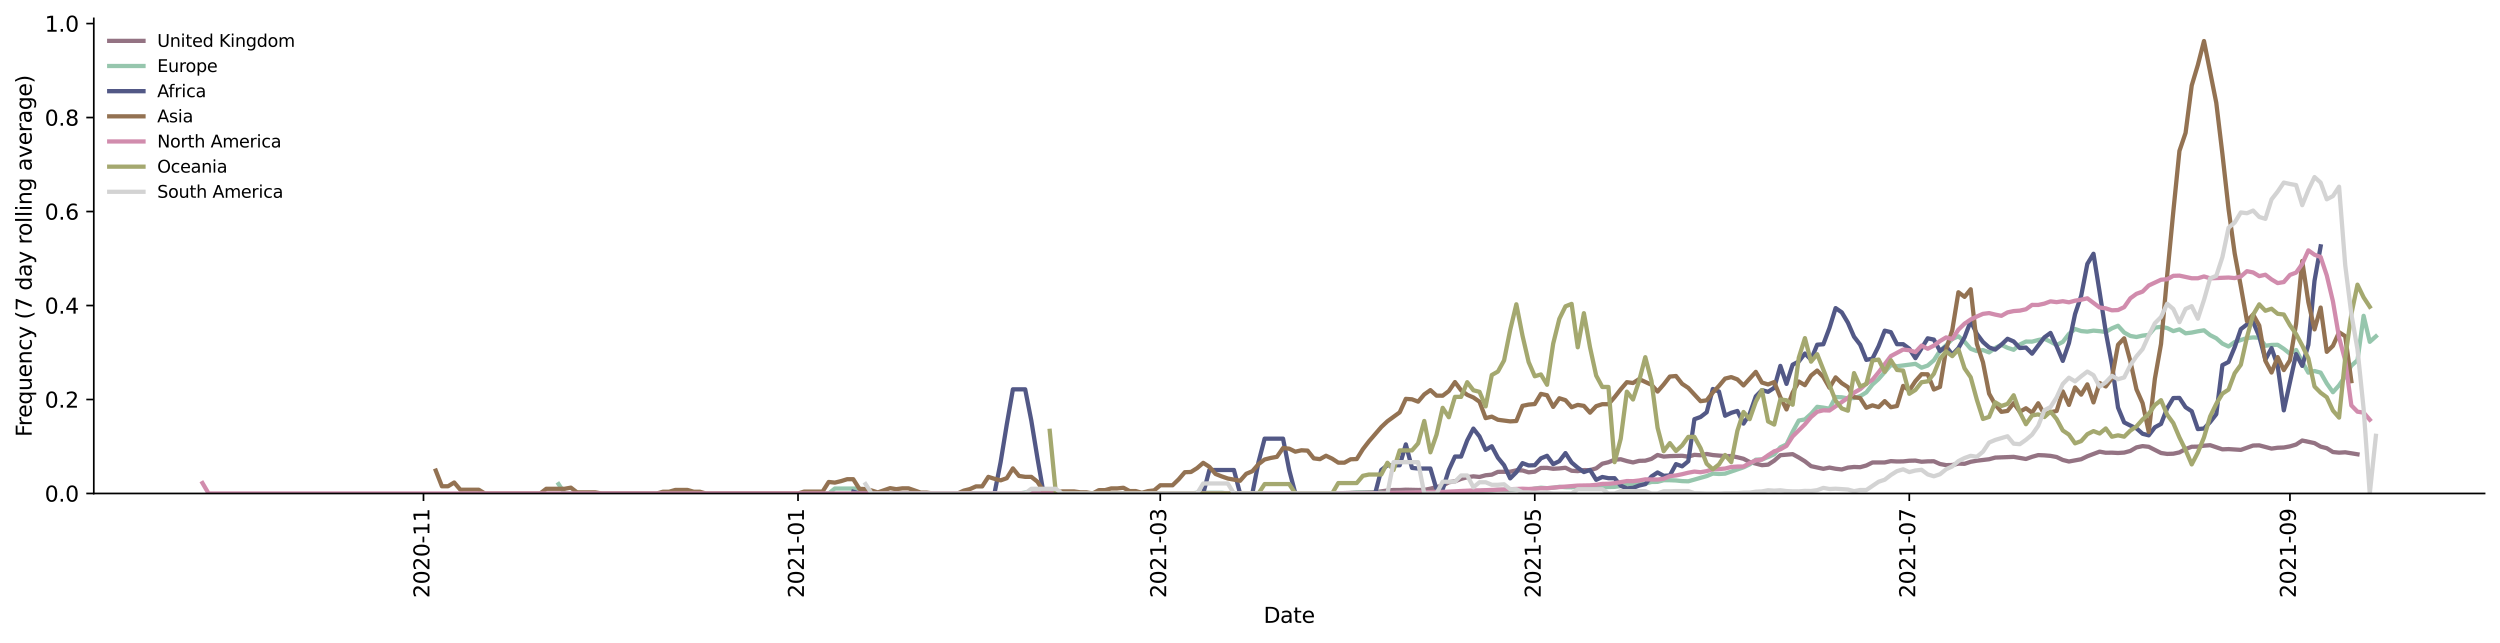 <?xml version="1.0" encoding="utf-8" standalone="no"?>
<!DOCTYPE svg PUBLIC "-//W3C//DTD SVG 1.1//EN"
  "http://www.w3.org/Graphics/SVG/1.1/DTD/svg11.dtd">
<svg height="300.016pt" version="1.1" viewBox="0 0 1166.981 300.016" width="1166.981pt" xmlns="http://www.w3.org/2000/svg" xmlns:xlink="http://www.w3.org/1999/xlink">
 <defs>
  <style type="text/css">*{stroke-linecap:butt;stroke-linejoin:round;}</style>
 </defs>
 <g id="figure_1">
  <g id="patch_1">
   <path d="M 0 300.016 
L 1166.981 300.016 
L 1166.981 0 
L 0 0 
z
" style="fill:#ffffff;"/>
  </g>
  <g id="axes_1">
   <g id="patch_2">
    <path d="M 43.781 230.355 
L 1159.781 230.355 
L 1159.781 8.595 
L 43.781 8.595 
z
" style="fill:#ffffff;"/>
   </g>
   <g id="matplotlib.axis_1">
    <g id="xtick_1">
     <g id="line2d_1">
      <defs>
       <path d="M 0 0 
L 0 3.5 
" id="m21f57f9fcc" style="stroke:#000000;stroke-width:0.8;"/>
      </defs>
      <g>
       <use style="stroke:#000000;stroke-width:0.8;" x="197.683" xlink:href="#m21f57f9fcc" y="230.355"/>
      </g>
     </g>
     <g id="text_1">
      <!-- 2020-11 -->
      <g transform="translate(200.442 279.138)rotate(-90)scale(0.1 -0.1)">
       <defs>
        <path d="M 1228 531 
L 3431 531 
L 3431 0 
L 469 0 
L 469 531 
Q 828 903 1448 1529 
Q 2069 2156 2228 2338 
Q 2531 2678 2651 2914 
Q 2772 3150 2772 3378 
Q 2772 3750 2511 3984 
Q 2250 4219 1831 4219 
Q 1534 4219 1204 4116 
Q 875 4013 500 3803 
L 500 4441 
Q 881 4594 1212 4672 
Q 1544 4750 1819 4750 
Q 2544 4750 2975 4387 
Q 3406 4025 3406 3419 
Q 3406 3131 3298 2873 
Q 3191 2616 2906 2266 
Q 2828 2175 2409 1742 
Q 1991 1309 1228 531 
z
" id="DejaVuSans-32" transform="scale(0.016)"/>
        <path d="M 2034 4250 
Q 1547 4250 1301 3770 
Q 1056 3291 1056 2328 
Q 1056 1369 1301 889 
Q 1547 409 2034 409 
Q 2525 409 2770 889 
Q 3016 1369 3016 2328 
Q 3016 3291 2770 3770 
Q 2525 4250 2034 4250 
z
M 2034 4750 
Q 2819 4750 3233 4129 
Q 3647 3509 3647 2328 
Q 3647 1150 3233 529 
Q 2819 -91 2034 -91 
Q 1250 -91 836 529 
Q 422 1150 422 2328 
Q 422 3509 836 4129 
Q 1250 4750 2034 4750 
z
" id="DejaVuSans-30" transform="scale(0.016)"/>
        <path d="M 313 2009 
L 1997 2009 
L 1997 1497 
L 313 1497 
L 313 2009 
z
" id="DejaVuSans-2d" transform="scale(0.016)"/>
        <path d="M 794 531 
L 1825 531 
L 1825 4091 
L 703 3866 
L 703 4441 
L 1819 4666 
L 2450 4666 
L 2450 531 
L 3481 531 
L 3481 0 
L 794 0 
L 794 531 
z
" id="DejaVuSans-31" transform="scale(0.016)"/>
       </defs>
       <use xlink:href="#DejaVuSans-32"/>
       <use x="63.623" xlink:href="#DejaVuSans-30"/>
       <use x="127.246" xlink:href="#DejaVuSans-32"/>
       <use x="190.869" xlink:href="#DejaVuSans-30"/>
       <use x="254.492" xlink:href="#DejaVuSans-2d"/>
       <use x="290.576" xlink:href="#DejaVuSans-31"/>
       <use x="354.199" xlink:href="#DejaVuSans-31"/>
      </g>
     </g>
    </g>
    <g id="xtick_2">
     <g id="line2d_2">
      <g>
       <use style="stroke:#000000;stroke-width:0.8;" x="372.505" xlink:href="#m21f57f9fcc" y="230.355"/>
      </g>
     </g>
     <g id="text_2">
      <!-- 2021-01 -->
      <g transform="translate(375.265 279.138)rotate(-90)scale(0.1 -0.1)">
       <use xlink:href="#DejaVuSans-32"/>
       <use x="63.623" xlink:href="#DejaVuSans-30"/>
       <use x="127.246" xlink:href="#DejaVuSans-32"/>
       <use x="190.869" xlink:href="#DejaVuSans-31"/>
       <use x="254.492" xlink:href="#DejaVuSans-2d"/>
       <use x="290.576" xlink:href="#DejaVuSans-30"/>
       <use x="354.199" xlink:href="#DejaVuSans-31"/>
      </g>
     </g>
    </g>
    <g id="xtick_3">
     <g id="line2d_3">
      <g>
       <use style="stroke:#000000;stroke-width:0.8;" x="541.596" xlink:href="#m21f57f9fcc" y="230.355"/>
      </g>
     </g>
     <g id="text_3">
      <!-- 2021-03 -->
      <g transform="translate(544.356 279.138)rotate(-90)scale(0.1 -0.1)">
       <defs>
        <path d="M 2597 2516 
Q 3050 2419 3304 2112 
Q 3559 1806 3559 1356 
Q 3559 666 3084 287 
Q 2609 -91 1734 -91 
Q 1441 -91 1130 -33 
Q 819 25 488 141 
L 488 750 
Q 750 597 1062 519 
Q 1375 441 1716 441 
Q 2309 441 2620 675 
Q 2931 909 2931 1356 
Q 2931 1769 2642 2001 
Q 2353 2234 1838 2234 
L 1294 2234 
L 1294 2753 
L 1863 2753 
Q 2328 2753 2575 2939 
Q 2822 3125 2822 3475 
Q 2822 3834 2567 4026 
Q 2313 4219 1838 4219 
Q 1578 4219 1281 4162 
Q 984 4106 628 3988 
L 628 4550 
Q 988 4650 1302 4700 
Q 1616 4750 1894 4750 
Q 2613 4750 3031 4423 
Q 3450 4097 3450 3541 
Q 3450 3153 3228 2886 
Q 3006 2619 2597 2516 
z
" id="DejaVuSans-33" transform="scale(0.016)"/>
       </defs>
       <use xlink:href="#DejaVuSans-32"/>
       <use x="63.623" xlink:href="#DejaVuSans-30"/>
       <use x="127.246" xlink:href="#DejaVuSans-32"/>
       <use x="190.869" xlink:href="#DejaVuSans-31"/>
       <use x="254.492" xlink:href="#DejaVuSans-2d"/>
       <use x="290.576" xlink:href="#DejaVuSans-30"/>
       <use x="354.199" xlink:href="#DejaVuSans-33"/>
      </g>
     </g>
    </g>
    <g id="xtick_4">
     <g id="line2d_4">
      <g>
       <use style="stroke:#000000;stroke-width:0.8;" x="716.419" xlink:href="#m21f57f9fcc" y="230.355"/>
      </g>
     </g>
     <g id="text_4">
      <!-- 2021-05 -->
      <g transform="translate(719.179 279.138)rotate(-90)scale(0.1 -0.1)">
       <defs>
        <path d="M 691 4666 
L 3169 4666 
L 3169 4134 
L 1269 4134 
L 1269 2991 
Q 1406 3038 1543 3061 
Q 1681 3084 1819 3084 
Q 2600 3084 3056 2656 
Q 3513 2228 3513 1497 
Q 3513 744 3044 326 
Q 2575 -91 1722 -91 
Q 1428 -91 1123 -41 
Q 819 9 494 109 
L 494 744 
Q 775 591 1075 516 
Q 1375 441 1709 441 
Q 2250 441 2565 725 
Q 2881 1009 2881 1497 
Q 2881 1984 2565 2268 
Q 2250 2553 1709 2553 
Q 1456 2553 1204 2497 
Q 953 2441 691 2322 
L 691 4666 
z
" id="DejaVuSans-35" transform="scale(0.016)"/>
       </defs>
       <use xlink:href="#DejaVuSans-32"/>
       <use x="63.623" xlink:href="#DejaVuSans-30"/>
       <use x="127.246" xlink:href="#DejaVuSans-32"/>
       <use x="190.869" xlink:href="#DejaVuSans-31"/>
       <use x="254.492" xlink:href="#DejaVuSans-2d"/>
       <use x="290.576" xlink:href="#DejaVuSans-30"/>
       <use x="354.199" xlink:href="#DejaVuSans-35"/>
      </g>
     </g>
    </g>
    <g id="xtick_5">
     <g id="line2d_5">
      <g>
       <use style="stroke:#000000;stroke-width:0.8;" x="891.242" xlink:href="#m21f57f9fcc" y="230.355"/>
      </g>
     </g>
     <g id="text_5">
      <!-- 2021-07 -->
      <g transform="translate(894.001 279.138)rotate(-90)scale(0.1 -0.1)">
       <defs>
        <path d="M 525 4666 
L 3525 4666 
L 3525 4397 
L 1831 0 
L 1172 0 
L 2766 4134 
L 525 4134 
L 525 4666 
z
" id="DejaVuSans-37" transform="scale(0.016)"/>
       </defs>
       <use xlink:href="#DejaVuSans-32"/>
       <use x="63.623" xlink:href="#DejaVuSans-30"/>
       <use x="127.246" xlink:href="#DejaVuSans-32"/>
       <use x="190.869" xlink:href="#DejaVuSans-31"/>
       <use x="254.492" xlink:href="#DejaVuSans-2d"/>
       <use x="290.576" xlink:href="#DejaVuSans-30"/>
       <use x="354.199" xlink:href="#DejaVuSans-37"/>
      </g>
     </g>
    </g>
    <g id="xtick_6">
     <g id="line2d_6">
      <g>
       <use style="stroke:#000000;stroke-width:0.8;" x="1068.931" xlink:href="#m21f57f9fcc" y="230.355"/>
      </g>
     </g>
     <g id="text_6">
      <!-- 2021-09 -->
      <g transform="translate(1071.69 279.138)rotate(-90)scale(0.1 -0.1)">
       <defs>
        <path d="M 703 97 
L 703 672 
Q 941 559 1184 500 
Q 1428 441 1663 441 
Q 2288 441 2617 861 
Q 2947 1281 2994 2138 
Q 2813 1869 2534 1725 
Q 2256 1581 1919 1581 
Q 1219 1581 811 2004 
Q 403 2428 403 3163 
Q 403 3881 828 4315 
Q 1253 4750 1959 4750 
Q 2769 4750 3195 4129 
Q 3622 3509 3622 2328 
Q 3622 1225 3098 567 
Q 2575 -91 1691 -91 
Q 1453 -91 1209 -44 
Q 966 3 703 97 
z
M 1959 2075 
Q 2384 2075 2632 2365 
Q 2881 2656 2881 3163 
Q 2881 3666 2632 3958 
Q 2384 4250 1959 4250 
Q 1534 4250 1286 3958 
Q 1038 3666 1038 3163 
Q 1038 2656 1286 2365 
Q 1534 2075 1959 2075 
z
" id="DejaVuSans-39" transform="scale(0.016)"/>
       </defs>
       <use xlink:href="#DejaVuSans-32"/>
       <use x="63.623" xlink:href="#DejaVuSans-30"/>
       <use x="127.246" xlink:href="#DejaVuSans-32"/>
       <use x="190.869" xlink:href="#DejaVuSans-31"/>
       <use x="254.492" xlink:href="#DejaVuSans-2d"/>
       <use x="290.576" xlink:href="#DejaVuSans-30"/>
       <use x="354.199" xlink:href="#DejaVuSans-39"/>
      </g>
     </g>
    </g>
    <g id="text_7">
     <!-- Date -->
     <g transform="translate(589.83 290.737)scale(0.1 -0.1)">
      <defs>
       <path d="M 1259 4147 
L 1259 519 
L 2022 519 
Q 2988 519 3436 956 
Q 3884 1394 3884 2338 
Q 3884 3275 3436 3711 
Q 2988 4147 2022 4147 
L 1259 4147 
z
M 628 4666 
L 1925 4666 
Q 3281 4666 3915 4102 
Q 4550 3538 4550 2338 
Q 4550 1131 3912 565 
Q 3275 0 1925 0 
L 628 0 
L 628 4666 
z
" id="DejaVuSans-44" transform="scale(0.016)"/>
       <path d="M 2194 1759 
Q 1497 1759 1228 1600 
Q 959 1441 959 1056 
Q 959 750 1161 570 
Q 1363 391 1709 391 
Q 2188 391 2477 730 
Q 2766 1069 2766 1631 
L 2766 1759 
L 2194 1759 
z
M 3341 1997 
L 3341 0 
L 2766 0 
L 2766 531 
Q 2569 213 2275 61 
Q 1981 -91 1556 -91 
Q 1019 -91 701 211 
Q 384 513 384 1019 
Q 384 1609 779 1909 
Q 1175 2209 1959 2209 
L 2766 2209 
L 2766 2266 
Q 2766 2663 2505 2880 
Q 2244 3097 1772 3097 
Q 1472 3097 1187 3025 
Q 903 2953 641 2809 
L 641 3341 
Q 956 3463 1253 3523 
Q 1550 3584 1831 3584 
Q 2591 3584 2966 3190 
Q 3341 2797 3341 1997 
z
" id="DejaVuSans-61" transform="scale(0.016)"/>
       <path d="M 1172 4494 
L 1172 3500 
L 2356 3500 
L 2356 3053 
L 1172 3053 
L 1172 1153 
Q 1172 725 1289 603 
Q 1406 481 1766 481 
L 2356 481 
L 2356 0 
L 1766 0 
Q 1100 0 847 248 
Q 594 497 594 1153 
L 594 3053 
L 172 3053 
L 172 3500 
L 594 3500 
L 594 4494 
L 1172 4494 
z
" id="DejaVuSans-74" transform="scale(0.016)"/>
       <path d="M 3597 1894 
L 3597 1613 
L 953 1613 
Q 991 1019 1311 708 
Q 1631 397 2203 397 
Q 2534 397 2845 478 
Q 3156 559 3463 722 
L 3463 178 
Q 3153 47 2828 -22 
Q 2503 -91 2169 -91 
Q 1331 -91 842 396 
Q 353 884 353 1716 
Q 353 2575 817 3079 
Q 1281 3584 2069 3584 
Q 2775 3584 3186 3129 
Q 3597 2675 3597 1894 
z
M 3022 2063 
Q 3016 2534 2758 2815 
Q 2500 3097 2075 3097 
Q 1594 3097 1305 2825 
Q 1016 2553 972 2059 
L 3022 2063 
z
" id="DejaVuSans-65" transform="scale(0.016)"/>
      </defs>
      <use xlink:href="#DejaVuSans-44"/>
      <use x="77.002" xlink:href="#DejaVuSans-61"/>
      <use x="138.281" xlink:href="#DejaVuSans-74"/>
      <use x="177.49" xlink:href="#DejaVuSans-65"/>
     </g>
    </g>
   </g>
   <g id="matplotlib.axis_2">
    <g id="ytick_1">
     <g id="line2d_7">
      <defs>
       <path d="M 0 0 
L -3.5 0 
" id="m067f85212f" style="stroke:#000000;stroke-width:0.8;"/>
      </defs>
      <g>
       <use style="stroke:#000000;stroke-width:0.8;" x="43.781" xlink:href="#m067f85212f" y="230.355"/>
      </g>
     </g>
     <g id="text_8">
      <!-- 0.0 -->
      <g transform="translate(20.878 234.155)scale(0.1 -0.1)">
       <defs>
        <path d="M 684 794 
L 1344 794 
L 1344 0 
L 684 0 
L 684 794 
z
" id="DejaVuSans-2e" transform="scale(0.016)"/>
       </defs>
       <use xlink:href="#DejaVuSans-30"/>
       <use x="63.623" xlink:href="#DejaVuSans-2e"/>
       <use x="95.41" xlink:href="#DejaVuSans-30"/>
      </g>
     </g>
    </g>
    <g id="ytick_2">
     <g id="line2d_8">
      <g>
       <use style="stroke:#000000;stroke-width:0.8;" x="43.781" xlink:href="#m067f85212f" y="186.484"/>
      </g>
     </g>
     <g id="text_9">
      <!-- 0.2 -->
      <g transform="translate(20.878 190.283)scale(0.1 -0.1)">
       <use xlink:href="#DejaVuSans-30"/>
       <use x="63.623" xlink:href="#DejaVuSans-2e"/>
       <use x="95.41" xlink:href="#DejaVuSans-32"/>
      </g>
     </g>
    </g>
    <g id="ytick_3">
     <g id="line2d_9">
      <g>
       <use style="stroke:#000000;stroke-width:0.8;" x="43.781" xlink:href="#m067f85212f" y="142.613"/>
      </g>
     </g>
     <g id="text_10">
      <!-- 0.4 -->
      <g transform="translate(20.878 146.412)scale(0.1 -0.1)">
       <defs>
        <path d="M 2419 4116 
L 825 1625 
L 2419 1625 
L 2419 4116 
z
M 2253 4666 
L 3047 4666 
L 3047 1625 
L 3713 1625 
L 3713 1100 
L 3047 1100 
L 3047 0 
L 2419 0 
L 2419 1100 
L 313 1100 
L 313 1709 
L 2253 4666 
z
" id="DejaVuSans-34" transform="scale(0.016)"/>
       </defs>
       <use xlink:href="#DejaVuSans-30"/>
       <use x="63.623" xlink:href="#DejaVuSans-2e"/>
       <use x="95.41" xlink:href="#DejaVuSans-34"/>
      </g>
     </g>
    </g>
    <g id="ytick_4">
     <g id="line2d_10">
      <g>
       <use style="stroke:#000000;stroke-width:0.8;" x="43.781" xlink:href="#m067f85212f" y="98.742"/>
      </g>
     </g>
     <g id="text_11">
      <!-- 0.6 -->
      <g transform="translate(20.878 102.541)scale(0.1 -0.1)">
       <defs>
        <path d="M 2113 2584 
Q 1688 2584 1439 2293 
Q 1191 2003 1191 1497 
Q 1191 994 1439 701 
Q 1688 409 2113 409 
Q 2538 409 2786 701 
Q 3034 994 3034 1497 
Q 3034 2003 2786 2293 
Q 2538 2584 2113 2584 
z
M 3366 4563 
L 3366 3988 
Q 3128 4100 2886 4159 
Q 2644 4219 2406 4219 
Q 1781 4219 1451 3797 
Q 1122 3375 1075 2522 
Q 1259 2794 1537 2939 
Q 1816 3084 2150 3084 
Q 2853 3084 3261 2657 
Q 3669 2231 3669 1497 
Q 3669 778 3244 343 
Q 2819 -91 2113 -91 
Q 1303 -91 875 529 
Q 447 1150 447 2328 
Q 447 3434 972 4092 
Q 1497 4750 2381 4750 
Q 2619 4750 2861 4703 
Q 3103 4656 3366 4563 
z
" id="DejaVuSans-36" transform="scale(0.016)"/>
       </defs>
       <use xlink:href="#DejaVuSans-30"/>
       <use x="63.623" xlink:href="#DejaVuSans-2e"/>
       <use x="95.41" xlink:href="#DejaVuSans-36"/>
      </g>
     </g>
    </g>
    <g id="ytick_5">
     <g id="line2d_11">
      <g>
       <use style="stroke:#000000;stroke-width:0.8;" x="43.781" xlink:href="#m067f85212f" y="54.87"/>
      </g>
     </g>
     <g id="text_12">
      <!-- 0.8 -->
      <g transform="translate(20.878 58.67)scale(0.1 -0.1)">
       <defs>
        <path d="M 2034 2216 
Q 1584 2216 1326 1975 
Q 1069 1734 1069 1313 
Q 1069 891 1326 650 
Q 1584 409 2034 409 
Q 2484 409 2743 651 
Q 3003 894 3003 1313 
Q 3003 1734 2745 1975 
Q 2488 2216 2034 2216 
z
M 1403 2484 
Q 997 2584 770 2862 
Q 544 3141 544 3541 
Q 544 4100 942 4425 
Q 1341 4750 2034 4750 
Q 2731 4750 3128 4425 
Q 3525 4100 3525 3541 
Q 3525 3141 3298 2862 
Q 3072 2584 2669 2484 
Q 3125 2378 3379 2068 
Q 3634 1759 3634 1313 
Q 3634 634 3220 271 
Q 2806 -91 2034 -91 
Q 1263 -91 848 271 
Q 434 634 434 1313 
Q 434 1759 690 2068 
Q 947 2378 1403 2484 
z
M 1172 3481 
Q 1172 3119 1398 2916 
Q 1625 2713 2034 2713 
Q 2441 2713 2670 2916 
Q 2900 3119 2900 3481 
Q 2900 3844 2670 4047 
Q 2441 4250 2034 4250 
Q 1625 4250 1398 4047 
Q 1172 3844 1172 3481 
z
" id="DejaVuSans-38" transform="scale(0.016)"/>
       </defs>
       <use xlink:href="#DejaVuSans-30"/>
       <use x="63.623" xlink:href="#DejaVuSans-2e"/>
       <use x="95.41" xlink:href="#DejaVuSans-38"/>
      </g>
     </g>
    </g>
    <g id="ytick_6">
     <g id="line2d_12">
      <g>
       <use style="stroke:#000000;stroke-width:0.8;" x="43.781" xlink:href="#m067f85212f" y="10.999"/>
      </g>
     </g>
     <g id="text_13">
      <!-- 1.0 -->
      <g transform="translate(20.878 14.798)scale(0.1 -0.1)">
       <use xlink:href="#DejaVuSans-31"/>
       <use x="63.623" xlink:href="#DejaVuSans-2e"/>
       <use x="95.41" xlink:href="#DejaVuSans-30"/>
      </g>
     </g>
    </g>
    <g id="text_14">
     <!-- Frequency (7 day rolling average) -->
     <g transform="translate(14.798 203.925)rotate(-90)scale(0.1 -0.1)">
      <defs>
       <path d="M 628 4666 
L 3309 4666 
L 3309 4134 
L 1259 4134 
L 1259 2759 
L 3109 2759 
L 3109 2228 
L 1259 2228 
L 1259 0 
L 628 0 
L 628 4666 
z
" id="DejaVuSans-46" transform="scale(0.016)"/>
       <path d="M 2631 2963 
Q 2534 3019 2420 3045 
Q 2306 3072 2169 3072 
Q 1681 3072 1420 2755 
Q 1159 2438 1159 1844 
L 1159 0 
L 581 0 
L 581 3500 
L 1159 3500 
L 1159 2956 
Q 1341 3275 1631 3429 
Q 1922 3584 2338 3584 
Q 2397 3584 2469 3576 
Q 2541 3569 2628 3553 
L 2631 2963 
z
" id="DejaVuSans-72" transform="scale(0.016)"/>
       <path d="M 947 1747 
Q 947 1113 1208 752 
Q 1469 391 1925 391 
Q 2381 391 2643 752 
Q 2906 1113 2906 1747 
Q 2906 2381 2643 2742 
Q 2381 3103 1925 3103 
Q 1469 3103 1208 2742 
Q 947 2381 947 1747 
z
M 2906 525 
Q 2725 213 2448 61 
Q 2172 -91 1784 -91 
Q 1150 -91 751 415 
Q 353 922 353 1747 
Q 353 2572 751 3078 
Q 1150 3584 1784 3584 
Q 2172 3584 2448 3432 
Q 2725 3281 2906 2969 
L 2906 3500 
L 3481 3500 
L 3481 -1331 
L 2906 -1331 
L 2906 525 
z
" id="DejaVuSans-71" transform="scale(0.016)"/>
       <path d="M 544 1381 
L 544 3500 
L 1119 3500 
L 1119 1403 
Q 1119 906 1312 657 
Q 1506 409 1894 409 
Q 2359 409 2629 706 
Q 2900 1003 2900 1516 
L 2900 3500 
L 3475 3500 
L 3475 0 
L 2900 0 
L 2900 538 
Q 2691 219 2414 64 
Q 2138 -91 1772 -91 
Q 1169 -91 856 284 
Q 544 659 544 1381 
z
M 1991 3584 
L 1991 3584 
z
" id="DejaVuSans-75" transform="scale(0.016)"/>
       <path d="M 3513 2113 
L 3513 0 
L 2938 0 
L 2938 2094 
Q 2938 2591 2744 2837 
Q 2550 3084 2163 3084 
Q 1697 3084 1428 2787 
Q 1159 2491 1159 1978 
L 1159 0 
L 581 0 
L 581 3500 
L 1159 3500 
L 1159 2956 
Q 1366 3272 1645 3428 
Q 1925 3584 2291 3584 
Q 2894 3584 3203 3211 
Q 3513 2838 3513 2113 
z
" id="DejaVuSans-6e" transform="scale(0.016)"/>
       <path d="M 3122 3366 
L 3122 2828 
Q 2878 2963 2633 3030 
Q 2388 3097 2138 3097 
Q 1578 3097 1268 2742 
Q 959 2388 959 1747 
Q 959 1106 1268 751 
Q 1578 397 2138 397 
Q 2388 397 2633 464 
Q 2878 531 3122 666 
L 3122 134 
Q 2881 22 2623 -34 
Q 2366 -91 2075 -91 
Q 1284 -91 818 406 
Q 353 903 353 1747 
Q 353 2603 823 3093 
Q 1294 3584 2113 3584 
Q 2378 3584 2631 3529 
Q 2884 3475 3122 3366 
z
" id="DejaVuSans-63" transform="scale(0.016)"/>
       <path d="M 2059 -325 
Q 1816 -950 1584 -1140 
Q 1353 -1331 966 -1331 
L 506 -1331 
L 506 -850 
L 844 -850 
Q 1081 -850 1212 -737 
Q 1344 -625 1503 -206 
L 1606 56 
L 191 3500 
L 800 3500 
L 1894 763 
L 2988 3500 
L 3597 3500 
L 2059 -325 
z
" id="DejaVuSans-79" transform="scale(0.016)"/>
       <path id="DejaVuSans-20" transform="scale(0.016)"/>
       <path d="M 1984 4856 
Q 1566 4138 1362 3434 
Q 1159 2731 1159 2009 
Q 1159 1288 1364 580 
Q 1569 -128 1984 -844 
L 1484 -844 
Q 1016 -109 783 600 
Q 550 1309 550 2009 
Q 550 2706 781 3412 
Q 1013 4119 1484 4856 
L 1984 4856 
z
" id="DejaVuSans-28" transform="scale(0.016)"/>
       <path d="M 2906 2969 
L 2906 4863 
L 3481 4863 
L 3481 0 
L 2906 0 
L 2906 525 
Q 2725 213 2448 61 
Q 2172 -91 1784 -91 
Q 1150 -91 751 415 
Q 353 922 353 1747 
Q 353 2572 751 3078 
Q 1150 3584 1784 3584 
Q 2172 3584 2448 3432 
Q 2725 3281 2906 2969 
z
M 947 1747 
Q 947 1113 1208 752 
Q 1469 391 1925 391 
Q 2381 391 2643 752 
Q 2906 1113 2906 1747 
Q 2906 2381 2643 2742 
Q 2381 3103 1925 3103 
Q 1469 3103 1208 2742 
Q 947 2381 947 1747 
z
" id="DejaVuSans-64" transform="scale(0.016)"/>
       <path d="M 1959 3097 
Q 1497 3097 1228 2736 
Q 959 2375 959 1747 
Q 959 1119 1226 758 
Q 1494 397 1959 397 
Q 2419 397 2687 759 
Q 2956 1122 2956 1747 
Q 2956 2369 2687 2733 
Q 2419 3097 1959 3097 
z
M 1959 3584 
Q 2709 3584 3137 3096 
Q 3566 2609 3566 1747 
Q 3566 888 3137 398 
Q 2709 -91 1959 -91 
Q 1206 -91 779 398 
Q 353 888 353 1747 
Q 353 2609 779 3096 
Q 1206 3584 1959 3584 
z
" id="DejaVuSans-6f" transform="scale(0.016)"/>
       <path d="M 603 4863 
L 1178 4863 
L 1178 0 
L 603 0 
L 603 4863 
z
" id="DejaVuSans-6c" transform="scale(0.016)"/>
       <path d="M 603 3500 
L 1178 3500 
L 1178 0 
L 603 0 
L 603 3500 
z
M 603 4863 
L 1178 4863 
L 1178 4134 
L 603 4134 
L 603 4863 
z
" id="DejaVuSans-69" transform="scale(0.016)"/>
       <path d="M 2906 1791 
Q 2906 2416 2648 2759 
Q 2391 3103 1925 3103 
Q 1463 3103 1205 2759 
Q 947 2416 947 1791 
Q 947 1169 1205 825 
Q 1463 481 1925 481 
Q 2391 481 2648 825 
Q 2906 1169 2906 1791 
z
M 3481 434 
Q 3481 -459 3084 -895 
Q 2688 -1331 1869 -1331 
Q 1566 -1331 1297 -1286 
Q 1028 -1241 775 -1147 
L 775 -588 
Q 1028 -725 1275 -790 
Q 1522 -856 1778 -856 
Q 2344 -856 2625 -561 
Q 2906 -266 2906 331 
L 2906 616 
Q 2728 306 2450 153 
Q 2172 0 1784 0 
Q 1141 0 747 490 
Q 353 981 353 1791 
Q 353 2603 747 3093 
Q 1141 3584 1784 3584 
Q 2172 3584 2450 3431 
Q 2728 3278 2906 2969 
L 2906 3500 
L 3481 3500 
L 3481 434 
z
" id="DejaVuSans-67" transform="scale(0.016)"/>
       <path d="M 191 3500 
L 800 3500 
L 1894 563 
L 2988 3500 
L 3597 3500 
L 2284 0 
L 1503 0 
L 191 3500 
z
" id="DejaVuSans-76" transform="scale(0.016)"/>
       <path d="M 513 4856 
L 1013 4856 
Q 1481 4119 1714 3412 
Q 1947 2706 1947 2009 
Q 1947 1309 1714 600 
Q 1481 -109 1013 -844 
L 513 -844 
Q 928 -128 1133 580 
Q 1338 1288 1338 2009 
Q 1338 2731 1133 3434 
Q 928 4138 513 4856 
z
" id="DejaVuSans-29" transform="scale(0.016)"/>
      </defs>
      <use xlink:href="#DejaVuSans-46"/>
      <use x="50.27" xlink:href="#DejaVuSans-72"/>
      <use x="89.133" xlink:href="#DejaVuSans-65"/>
      <use x="150.656" xlink:href="#DejaVuSans-71"/>
      <use x="214.133" xlink:href="#DejaVuSans-75"/>
      <use x="277.512" xlink:href="#DejaVuSans-65"/>
      <use x="339.035" xlink:href="#DejaVuSans-6e"/>
      <use x="402.414" xlink:href="#DejaVuSans-63"/>
      <use x="457.395" xlink:href="#DejaVuSans-79"/>
      <use x="516.574" xlink:href="#DejaVuSans-20"/>
      <use x="548.361" xlink:href="#DejaVuSans-28"/>
      <use x="587.375" xlink:href="#DejaVuSans-37"/>
      <use x="650.998" xlink:href="#DejaVuSans-20"/>
      <use x="682.785" xlink:href="#DejaVuSans-64"/>
      <use x="746.262" xlink:href="#DejaVuSans-61"/>
      <use x="807.541" xlink:href="#DejaVuSans-79"/>
      <use x="866.721" xlink:href="#DejaVuSans-20"/>
      <use x="898.508" xlink:href="#DejaVuSans-72"/>
      <use x="937.371" xlink:href="#DejaVuSans-6f"/>
      <use x="998.553" xlink:href="#DejaVuSans-6c"/>
      <use x="1026.336" xlink:href="#DejaVuSans-6c"/>
      <use x="1054.119" xlink:href="#DejaVuSans-69"/>
      <use x="1081.902" xlink:href="#DejaVuSans-6e"/>
      <use x="1145.281" xlink:href="#DejaVuSans-67"/>
      <use x="1208.758" xlink:href="#DejaVuSans-20"/>
      <use x="1240.545" xlink:href="#DejaVuSans-61"/>
      <use x="1301.824" xlink:href="#DejaVuSans-76"/>
      <use x="1361.004" xlink:href="#DejaVuSans-65"/>
      <use x="1422.527" xlink:href="#DejaVuSans-72"/>
      <use x="1463.641" xlink:href="#DejaVuSans-61"/>
      <use x="1524.92" xlink:href="#DejaVuSans-67"/>
      <use x="1588.396" xlink:href="#DejaVuSans-65"/>
      <use x="1649.92" xlink:href="#DejaVuSans-29"/>
     </g>
    </g>
   </g>
   <g id="line2d_13">
    <path clip-path="url(#pe8fde06c70)" d="M 601.781 230.313 
L 616.111 230.339 
L 624.709 230.251 
L 641.905 229.769 
L 647.636 228.961 
L 650.502 228.716 
L 653.368 228.742 
L 656.234 228.588 
L 661.966 228.723 
L 664.832 228.686 
L 667.698 228.107 
L 670.564 227.36 
L 673.43 226.73 
L 676.296 225.122 
L 679.162 224.67 
L 682.028 223.537 
L 684.894 222.766 
L 687.76 222.351 
L 690.626 222.639 
L 693.492 221.848 
L 696.358 221.566 
L 699.223 220.256 
L 704.955 220.197 
L 707.821 219.541 
L 710.687 219.602 
L 713.553 220.49 
L 716.419 220.173 
L 719.285 218.42 
L 722.151 218.406 
L 725.017 218.826 
L 727.883 218.653 
L 730.749 218.344 
L 733.615 219.744 
L 736.481 219.922 
L 739.347 219.432 
L 742.213 219.461 
L 745.079 218.627 
L 747.945 216.452 
L 750.811 215.763 
L 753.676 214.597 
L 756.542 214.376 
L 759.408 215.222 
L 762.274 215.864 
L 765.14 215.124 
L 768.006 215.046 
L 770.872 214.207 
L 773.738 212.383 
L 776.604 213.13 
L 779.47 212.906 
L 785.202 212.757 
L 788.068 213.159 
L 790.934 212.312 
L 793.8 212.517 
L 796.666 211.908 
L 799.532 212.421 
L 805.264 212.9 
L 808.129 212.873 
L 810.995 213.44 
L 813.861 214.158 
L 816.727 215.654 
L 822.459 217.14 
L 825.325 216.9 
L 828.191 215.032 
L 831.057 212.496 
L 836.789 211.986 
L 839.655 213.562 
L 842.521 215.337 
L 845.387 217.595 
L 851.119 218.845 
L 853.985 218.264 
L 856.851 218.812 
L 859.717 219.142 
L 862.582 218.277 
L 865.448 217.974 
L 868.314 218.083 
L 871.18 217.293 
L 874.046 215.886 
L 879.778 215.869 
L 882.644 215.25 
L 885.51 215.421 
L 888.376 215.376 
L 891.242 215.071 
L 894.108 215.002 
L 896.974 215.541 
L 899.84 215.355 
L 902.706 215.317 
L 905.572 216.586 
L 908.438 217.124 
L 911.304 217.065 
L 914.17 216.415 
L 917.035 216.5 
L 919.901 215.561 
L 922.767 215.05 
L 928.499 214.37 
L 931.365 213.595 
L 939.963 213.262 
L 945.695 214.25 
L 948.561 213.236 
L 951.427 212.435 
L 954.293 212.561 
L 957.159 212.8 
L 960.025 213.34 
L 962.891 214.707 
L 965.757 215.424 
L 971.488 214.367 
L 974.354 212.983 
L 980.086 210.82 
L 982.952 211.347 
L 985.818 211.301 
L 988.684 211.454 
L 991.55 211.263 
L 994.416 210.497 
L 997.282 208.844 
L 1000.148 208.241 
L 1003.014 208.565 
L 1008.746 211.457 
L 1011.612 211.885 
L 1014.478 211.785 
L 1017.344 211.179 
L 1020.21 209.604 
L 1023.076 208.544 
L 1025.941 208.483 
L 1028.807 208.047 
L 1031.673 207.809 
L 1037.405 209.748 
L 1040.271 209.632 
L 1046.003 210.003 
L 1051.735 207.972 
L 1054.601 207.888 
L 1060.333 209.402 
L 1063.199 209 
L 1066.065 208.889 
L 1068.931 208.363 
L 1071.797 207.509 
L 1074.663 205.629 
L 1080.395 206.841 
L 1083.26 208.48 
L 1086.126 209.214 
L 1088.992 211.011 
L 1091.858 211.298 
L 1094.724 211.126 
L 1100.456 212.057 
L 1100.456 212.057 
" style="fill:none;stroke:#947383;stroke-linecap:square;stroke-width:2;"/>
   </g>
   <g id="line2d_14">
    <path clip-path="url(#pe8fde06c70)" d="M 260.733 225.968 
L 263.599 230.355 
L 386.835 230.355 
L 389.701 228.046 
L 401.165 228.046 
L 404.031 230.355 
L 475.68 230.355 
L 478.546 229.928 
L 490.009 229.901 
L 492.875 230.307 
L 555.926 230.355 
L 558.792 230.024 
L 570.256 230.024 
L 573.122 230.355 
L 618.977 230.273 
L 627.575 230.219 
L 630.441 230.175 
L 633.307 229.936 
L 639.039 230.019 
L 644.77 229.968 
L 647.636 230.18 
L 659.1 230.091 
L 667.698 230.055 
L 676.296 229.935 
L 696.358 228.889 
L 699.223 228.628 
L 704.955 228.696 
L 707.821 228.419 
L 713.553 228.674 
L 716.419 228.052 
L 719.285 227.661 
L 722.151 227.882 
L 725.017 227.672 
L 727.883 227.239 
L 730.749 227.432 
L 733.615 227.47 
L 736.481 227.154 
L 739.347 227.071 
L 742.213 227.449 
L 745.079 227.679 
L 747.945 227.597 
L 750.811 227.335 
L 753.676 227.266 
L 756.542 226.886 
L 759.408 225.827 
L 765.14 226.011 
L 768.006 225.777 
L 770.872 224.982 
L 773.738 224.929 
L 776.604 224.156 
L 779.47 224.159 
L 782.336 224.281 
L 785.202 224.58 
L 788.068 224.67 
L 796.666 222.241 
L 799.532 221.063 
L 802.398 221.248 
L 805.264 221.094 
L 813.861 218.141 
L 816.727 216.767 
L 819.593 214.574 
L 822.459 214.46 
L 825.325 213.341 
L 828.191 212.054 
L 831.057 208.818 
L 833.923 207.462 
L 836.789 201.544 
L 839.655 196.304 
L 842.521 195.778 
L 845.387 193.185 
L 848.253 189.899 
L 851.119 190.277 
L 853.985 190.783 
L 856.851 185.329 
L 859.717 185.456 
L 862.582 185.983 
L 865.448 185.774 
L 868.314 184.94 
L 871.18 183.17 
L 874.046 179.492 
L 876.912 176.93 
L 882.644 170.389 
L 885.51 170.955 
L 894.108 169.847 
L 896.974 171.627 
L 899.84 170.637 
L 902.706 168.181 
L 905.572 163.786 
L 908.438 161.168 
L 911.304 158.239 
L 914.17 156.987 
L 917.035 159.483 
L 919.901 162.817 
L 922.767 163.884 
L 925.633 163.396 
L 928.499 164.489 
L 931.365 162.425 
L 934.231 160.948 
L 937.097 162.339 
L 939.963 163.283 
L 942.829 160.825 
L 945.695 159.439 
L 948.561 159.476 
L 951.427 158.721 
L 954.293 158.146 
L 957.159 159.497 
L 960.025 161.069 
L 962.891 159.591 
L 965.757 155.889 
L 968.623 153.584 
L 971.488 154.541 
L 974.354 154.801 
L 977.22 154.338 
L 980.086 154.588 
L 982.952 154.967 
L 985.818 153.27 
L 988.684 152.07 
L 991.55 155.209 
L 994.416 156.816 
L 997.282 157.311 
L 1000.148 156.661 
L 1003.014 156.309 
L 1005.88 152.938 
L 1008.746 152.576 
L 1011.612 153.13 
L 1014.478 154.552 
L 1017.344 153.748 
L 1020.21 155.59 
L 1023.076 155.241 
L 1025.941 154.654 
L 1028.807 154.184 
L 1031.673 156.441 
L 1034.539 157.902 
L 1037.405 160.393 
L 1040.271 161.745 
L 1043.137 159.643 
L 1048.869 157.795 
L 1051.735 157.514 
L 1054.601 157.638 
L 1057.467 161.399 
L 1060.333 161.01 
L 1063.199 160.948 
L 1066.065 162.83 
L 1068.931 165.113 
L 1071.797 163.36 
L 1074.663 168.942 
L 1077.529 173.94 
L 1080.395 173.191 
L 1083.26 173.94 
L 1086.126 178.981 
L 1088.992 183.076 
L 1091.858 179.877 
L 1094.724 175.647 
L 1097.59 170.702 
L 1100.456 168.15 
L 1103.322 147.436 
L 1106.188 159.556 
L 1109.054 157.015 
L 1109.054 157.015 
" style="fill:none;stroke:#96c6ad;stroke-linecap:square;stroke-width:2;"/>
   </g>
   <g id="line2d_15">
    <path clip-path="url(#pe8fde06c70)" d="M 398.299 229.512 
L 401.165 230.355 
L 464.216 230.355 
L 467.082 215.732 
L 469.948 198.183 
L 472.814 181.731 
L 478.546 181.731 
L 481.411 196.355 
L 484.277 213.904 
L 487.143 230.355 
L 561.658 230.355 
L 564.524 219.388 
L 575.988 219.388 
L 578.854 230.355 
L 584.586 230.355 
L 587.452 215.732 
L 590.317 204.764 
L 598.915 204.764 
L 601.781 219.388 
L 604.647 230.355 
L 641.905 230.355 
L 644.77 219.388 
L 647.636 217.194 
L 653.368 217.194 
L 656.234 207.445 
L 659.1 218.413 
L 661.966 218.699 
L 667.698 218.699 
L 670.564 228.448 
L 673.43 228.448 
L 676.296 219.388 
L 679.162 213.12 
L 682.028 213.12 
L 684.894 205.556 
L 687.76 200.072 
L 690.626 203.728 
L 693.492 209.996 
L 696.358 208.308 
L 699.223 213.679 
L 702.089 217.168 
L 704.955 223.295 
L 707.821 220.433 
L 710.687 216.192 
L 713.553 217.261 
L 716.419 217.166 
L 719.285 213.965 
L 722.151 212.764 
L 725.017 216.667 
L 727.883 215.261 
L 730.749 211.501 
L 733.615 215.888 
L 736.481 218.325 
L 739.347 220.35 
L 742.213 219.371 
L 745.079 223.967 
L 747.945 222.658 
L 750.811 223.213 
L 753.676 223.213 
L 756.542 226.722 
L 759.408 227.976 
L 762.274 227.737 
L 765.14 226.649 
L 768.006 225.985 
L 770.872 222.428 
L 773.738 220.547 
L 776.604 222.096 
L 779.47 221.944 
L 782.336 216.651 
L 785.202 217.665 
L 788.068 215.3 
L 790.934 195.68 
L 793.8 194.647 
L 796.666 192.442 
L 799.532 181.581 
L 802.398 182.758 
L 805.264 194.057 
L 808.129 192.699 
L 810.995 191.838 
L 813.861 197.734 
L 816.727 193.238 
L 819.593 185.027 
L 822.459 182.114 
L 825.325 182.899 
L 828.191 181.043 
L 831.057 170.804 
L 833.923 179.187 
L 836.789 170.246 
L 839.655 168.735 
L 842.521 165.027 
L 845.387 167.861 
L 848.253 160.906 
L 851.119 160.687 
L 853.985 153.07 
L 856.851 143.824 
L 859.717 145.793 
L 862.582 150.62 
L 865.448 157.172 
L 868.314 160.902 
L 871.18 167.989 
L 874.046 167.409 
L 876.912 161.613 
L 879.778 154.351 
L 882.644 155.058 
L 885.51 160.671 
L 888.376 160.661 
L 891.242 162.774 
L 894.108 167.191 
L 899.84 157.925 
L 902.706 158.515 
L 905.572 163.853 
L 908.438 161.735 
L 911.304 165.536 
L 914.17 162.485 
L 917.035 157.459 
L 919.901 149.951 
L 922.767 155.812 
L 925.633 159.63 
L 928.499 162.167 
L 931.365 163.192 
L 934.231 160.888 
L 937.097 158.149 
L 939.963 159.385 
L 942.829 162.448 
L 945.695 162.243 
L 948.561 165.091 
L 954.293 157.487 
L 957.159 155.412 
L 960.025 161.649 
L 962.891 168.46 
L 965.757 160.188 
L 968.623 146.601 
L 971.488 138.048 
L 974.354 123.188 
L 977.22 118.464 
L 980.086 136.326 
L 982.952 154.912 
L 985.818 170.248 
L 988.684 190.261 
L 991.55 197.179 
L 994.416 198.632 
L 997.282 199.951 
L 1000.148 202.491 
L 1003.014 203.204 
L 1005.88 199.462 
L 1008.746 197.888 
L 1011.612 190.561 
L 1014.478 185.809 
L 1017.344 185.749 
L 1020.21 190.089 
L 1023.076 191.962 
L 1025.941 200.291 
L 1028.807 200.03 
L 1031.673 197.012 
L 1034.539 193.343 
L 1037.405 170.439 
L 1040.271 168.954 
L 1043.137 162.06 
L 1046.003 153.64 
L 1048.869 151.434 
L 1051.735 150.287 
L 1054.601 157.036 
L 1057.467 167.847 
L 1060.333 162.511 
L 1063.199 170.713 
L 1066.065 191.538 
L 1071.797 165.3 
L 1074.663 170.783 
L 1077.529 160.941 
L 1080.395 131.079 
L 1083.26 114.993 
L 1083.26 114.993 
" style="fill:none;stroke:#525886;stroke-linecap:square;stroke-width:2;"/>
   </g>
   <g id="line2d_16">
    <path clip-path="url(#pe8fde06c70)" d="M 203.415 219.669 
L 206.28 226.981 
L 209.146 226.981 
L 212.012 225.226 
L 214.878 228.601 
L 223.476 228.601 
L 226.342 230.355 
L 252.136 230.355 
L 255.002 228.162 
L 263.599 228.162 
L 266.465 227.633 
L 269.331 229.827 
L 277.929 229.827 
L 280.795 230.355 
L 306.589 230.355 
L 309.455 229.543 
L 312.321 229.543 
L 315.186 228.715 
L 320.918 228.715 
L 323.784 229.528 
L 326.65 229.528 
L 329.516 230.355 
L 372.505 230.355 
L 375.371 229.478 
L 383.969 229.478 
L 386.835 224.978 
L 389.701 225.279 
L 392.567 224.593 
L 395.433 223.698 
L 398.299 223.698 
L 401.165 228.197 
L 404.031 228.287 
L 406.897 228.973 
L 409.763 229.868 
L 415.495 227.861 
L 418.361 228.348 
L 421.227 227.949 
L 424.092 227.949 
L 429.824 229.957 
L 432.69 229.957 
L 435.556 230.355 
L 447.02 230.355 
L 449.886 229.026 
L 452.752 228.295 
L 455.618 227.041 
L 458.484 227.041 
L 461.35 222.605 
L 464.216 223.5 
L 467.082 224.231 
L 469.948 223.215 
L 472.814 218.645 
L 475.68 222.162 
L 478.546 222.596 
L 481.411 222.596 
L 484.277 224.865 
L 487.143 229.435 
L 490.009 229.925 
L 492.875 229.925 
L 495.741 229.397 
L 501.473 229.397 
L 504.339 229.827 
L 507.205 229.827 
L 510.071 230.355 
L 512.937 228.807 
L 515.803 228.807 
L 518.669 227.995 
L 521.535 227.995 
L 524.401 227.681 
L 527.267 229.23 
L 530.133 229.23 
L 532.999 230.042 
L 535.864 229.259 
L 538.73 228.927 
L 541.596 226.528 
L 547.328 226.528 
L 550.194 223.748 
L 553.06 220.425 
L 555.926 220.317 
L 558.792 218.519 
L 561.658 216.05 
L 564.524 217.909 
L 567.39 221.234 
L 570.256 222.375 
L 573.122 223.361 
L 578.854 224.425 
L 581.72 221.173 
L 584.586 219.968 
L 587.452 216.667 
L 590.317 214.486 
L 593.183 213.768 
L 596.049 213.249 
L 598.915 209.138 
L 601.781 209.436 
L 604.647 210.839 
L 607.513 210.187 
L 610.379 210.348 
L 613.245 213.957 
L 616.111 214.337 
L 618.977 212.739 
L 621.843 214.105 
L 624.709 215.97 
L 627.575 215.971 
L 630.441 214.393 
L 633.307 214.283 
L 636.173 209.694 
L 639.039 205.982 
L 644.77 199.341 
L 647.636 196.65 
L 653.368 192.478 
L 656.234 186.186 
L 659.1 186.394 
L 661.966 187.484 
L 664.832 184.113 
L 667.698 182.101 
L 670.564 184.69 
L 673.43 184.712 
L 676.296 182.547 
L 679.162 178.354 
L 682.028 182.186 
L 684.894 184.292 
L 687.76 185.533 
L 690.626 187.537 
L 693.492 195.176 
L 696.358 194.484 
L 699.223 195.944 
L 704.955 196.697 
L 707.821 196.517 
L 710.687 189.448 
L 713.553 188.855 
L 716.419 188.602 
L 719.285 183.868 
L 722.151 184.493 
L 725.017 189.924 
L 727.883 185.903 
L 730.749 186.794 
L 733.615 190.083 
L 736.481 188.993 
L 739.347 189.467 
L 742.213 192.624 
L 745.079 189.597 
L 747.945 188.673 
L 750.811 188.693 
L 753.676 185.394 
L 756.542 181.722 
L 759.408 178.395 
L 762.274 178.786 
L 765.14 176.968 
L 770.872 179.6 
L 773.738 182.769 
L 776.604 179.452 
L 779.47 175.773 
L 782.336 175.519 
L 785.202 179.163 
L 788.068 181.063 
L 793.8 187.267 
L 796.666 186.869 
L 799.532 183.221 
L 802.398 180.139 
L 805.264 176.724 
L 808.129 176.026 
L 810.995 177.098 
L 813.861 179.904 
L 819.593 173.588 
L 822.459 178.573 
L 825.325 179.452 
L 828.191 178.354 
L 831.057 185.422 
L 833.923 191.12 
L 836.789 183.242 
L 839.655 178.079 
L 842.521 179.796 
L 845.387 175.291 
L 848.253 172.976 
L 851.119 175.994 
L 853.985 181.007 
L 856.851 176.162 
L 859.717 178.856 
L 862.582 180.686 
L 865.448 185.389 
L 868.314 185.82 
L 871.18 190.324 
L 874.046 189.214 
L 876.912 190.051 
L 879.778 187.246 
L 882.644 190.083 
L 885.51 189.523 
L 888.376 180.146 
L 891.242 182.286 
L 894.108 177.904 
L 896.974 174.671 
L 899.84 174.721 
L 902.706 181.814 
L 905.572 180.607 
L 908.438 162.989 
L 911.304 154.114 
L 914.17 136.435 
L 917.035 138.569 
L 919.901 135.031 
L 922.767 160.494 
L 925.633 169.092 
L 928.499 183.772 
L 931.365 188.861 
L 934.231 192.246 
L 937.097 191.818 
L 939.963 188.175 
L 942.829 192.186 
L 945.695 190.576 
L 948.561 192.639 
L 951.427 188.25 
L 954.293 193.408 
L 957.159 192.451 
L 960.025 191.833 
L 962.891 182.703 
L 965.757 189.003 
L 968.623 180.872 
L 971.488 184.215 
L 974.354 179.422 
L 977.22 187.842 
L 980.086 178.783 
L 982.952 180.384 
L 985.818 176.546 
L 988.684 160.91 
L 991.55 157.925 
L 994.416 168.539 
L 997.282 181.729 
L 1000.148 188.198 
L 1003.014 201.639 
L 1005.88 176.8 
L 1008.746 160.588 
L 1011.612 128.725 
L 1014.478 98.839 
L 1017.344 70.443 
L 1020.21 62.023 
L 1023.076 39.915 
L 1025.941 30.34 
L 1028.807 19.155 
L 1034.539 47.986 
L 1037.405 71.866 
L 1040.271 97.564 
L 1043.137 118.307 
L 1046.003 133.7 
L 1048.869 149.92 
L 1051.735 146.808 
L 1054.601 151.947 
L 1057.467 168.438 
L 1060.333 173.893 
L 1063.199 166.705 
L 1066.065 172.741 
L 1068.931 168.184 
L 1071.797 151.175 
L 1074.663 121.844 
L 1077.529 141.078 
L 1080.395 153.759 
L 1083.26 143.573 
L 1086.126 164.228 
L 1088.992 161.435 
L 1091.858 155.092 
L 1094.724 156.92 
L 1097.59 177.919 
L 1097.59 177.919 
" style="fill:none;stroke:#937252;stroke-linecap:square;stroke-width:2;"/>
   </g>
   <g id="line2d_17">
    <path clip-path="url(#pe8fde06c70)" d="M 94.509 225.481 
L 97.374 230.355 
L 627.575 230.263 
L 636.173 230.219 
L 644.77 230.198 
L 667.698 229.715 
L 670.564 229.591 
L 673.43 229.619 
L 687.76 228.931 
L 690.626 228.927 
L 710.687 228.136 
L 713.553 228.257 
L 719.285 227.912 
L 722.151 227.891 
L 727.883 227.376 
L 736.481 226.671 
L 742.213 226.569 
L 745.079 226.328 
L 747.945 225.885 
L 750.811 225.82 
L 753.676 225.542 
L 759.408 224.559 
L 762.274 224.612 
L 765.14 224.29 
L 768.006 223.76 
L 773.738 223.854 
L 776.604 223.473 
L 779.47 222.257 
L 782.336 221.938 
L 785.202 221.358 
L 788.068 220.658 
L 790.934 220.127 
L 793.8 220.423 
L 796.666 219.917 
L 799.532 219.037 
L 802.398 218.967 
L 805.264 218.71 
L 808.129 217.982 
L 810.995 217.789 
L 813.861 217.776 
L 816.727 216.173 
L 819.593 214.887 
L 822.459 214.536 
L 825.325 212.517 
L 828.191 210.672 
L 831.057 209.74 
L 833.923 208.123 
L 836.789 203.723 
L 842.521 198.074 
L 845.387 194.67 
L 848.253 192.211 
L 851.119 191.521 
L 853.985 191.628 
L 862.582 185.712 
L 865.448 183.308 
L 868.314 181.66 
L 871.18 179.108 
L 874.046 177.26 
L 876.912 173.78 
L 882.644 166.214 
L 888.376 163.166 
L 891.242 163.475 
L 894.108 164.362 
L 896.974 161.315 
L 899.84 162.802 
L 902.706 161.334 
L 905.572 159.202 
L 908.438 157.503 
L 911.304 158.286 
L 914.17 153.87 
L 917.035 151.071 
L 919.901 149.136 
L 922.767 147.756 
L 925.633 146.505 
L 928.499 146.147 
L 931.365 146.856 
L 934.231 147.426 
L 937.097 145.818 
L 939.963 145.206 
L 942.829 145.001 
L 945.695 144.362 
L 948.561 142.325 
L 951.427 142.35 
L 954.293 141.73 
L 957.159 140.67 
L 960.025 141.04 
L 962.891 140.604 
L 965.757 141.117 
L 968.623 140.357 
L 971.488 139.9 
L 974.354 139.25 
L 980.086 143.545 
L 982.952 143.934 
L 985.818 144.854 
L 988.684 144.724 
L 991.55 143.371 
L 994.416 139.253 
L 997.282 137.161 
L 1000.148 136.102 
L 1003.014 133.257 
L 1008.746 130.577 
L 1011.612 130.346 
L 1014.478 128.759 
L 1017.344 128.662 
L 1023.076 129.886 
L 1025.941 129.898 
L 1028.807 129.046 
L 1031.673 129.921 
L 1040.271 129.549 
L 1043.137 129.802 
L 1046.003 129.055 
L 1048.869 126.587 
L 1051.735 127.178 
L 1054.601 128.894 
L 1057.467 128.243 
L 1060.333 130.439 
L 1063.199 132.15 
L 1066.065 131.656 
L 1068.931 128.328 
L 1071.797 127.251 
L 1074.663 123.221 
L 1077.529 116.87 
L 1080.395 118.904 
L 1083.26 119.975 
L 1086.126 128.58 
L 1088.992 140.665 
L 1091.858 157.528 
L 1094.724 168.276 
L 1097.59 189.234 
L 1100.456 192.172 
L 1103.322 192.613 
L 1106.188 195.924 
L 1106.188 195.924 
" style="fill:none;stroke:#d18cad;stroke-linecap:square;stroke-width:2;"/>
   </g>
   <g id="line2d_18">
    <path clip-path="url(#pe8fde06c70)" d="M 490.009 201.108 
L 492.875 230.355 
L 587.452 230.355 
L 590.317 225.968 
L 601.781 225.968 
L 604.647 230.355 
L 621.843 230.355 
L 624.709 225.481 
L 633.307 225.481 
L 636.173 222.106 
L 639.039 221.497 
L 644.77 221.497 
L 647.636 216.013 
L 650.502 219.388 
L 653.368 210.248 
L 659.1 210.248 
L 661.966 206.957 
L 664.832 196.512 
L 667.698 211.136 
L 670.564 202.91 
L 673.43 190.375 
L 676.296 194.762 
L 679.162 185.266 
L 682.028 185.266 
L 684.894 178.411 
L 687.76 182.172 
L 690.626 182.903 
L 693.492 189.683 
L 696.358 175.059 
L 699.223 173.427 
L 702.089 168.242 
L 704.955 153.951 
L 707.821 142.043 
L 710.687 156.667 
L 713.553 168.993 
L 716.419 175.64 
L 719.285 174.785 
L 722.151 179.606 
L 725.017 160.413 
L 727.883 148.846 
L 730.749 142.997 
L 733.615 141.857 
L 736.481 162.106 
L 739.347 146.202 
L 742.213 162.156 
L 745.079 175.317 
L 747.945 180.635 
L 750.811 180.635 
L 753.676 215.732 
L 756.542 204.764 
L 759.408 182.828 
L 762.274 186.484 
L 765.14 177.71 
L 768.006 166.742 
L 770.872 177.71 
L 773.738 199.646 
L 776.604 210.613 
L 779.47 206.853 
L 782.336 210.509 
L 785.202 207.928 
L 788.068 203.94 
L 790.934 203.94 
L 793.8 209.163 
L 796.666 216.475 
L 799.532 219.055 
L 802.398 216.776 
L 805.264 212.389 
L 808.129 215.713 
L 810.995 201.089 
L 813.861 192.315 
L 816.727 195.657 
L 819.593 187.51 
L 822.459 182.097 
L 825.325 196.721 
L 828.191 198.183 
L 831.057 186.484 
L 833.923 186.832 
L 836.789 188.921 
L 839.655 166.986 
L 842.521 157.846 
L 845.387 168.814 
L 848.253 165.332 
L 856.851 187.006 
L 859.717 190.662 
L 862.582 191.707 
L 865.448 174.158 
L 868.314 180.426 
L 871.18 179.237 
L 874.046 168.269 
L 876.912 167.851 
L 879.778 173.589 
L 882.644 168.157 
L 885.51 172.695 
L 888.376 172.992 
L 891.242 183.815 
L 894.108 182.011 
L 896.974 178.416 
L 899.84 178.016 
L 902.706 174.494 
L 905.572 167.489 
L 908.438 164.043 
L 911.304 166.24 
L 914.17 163.076 
L 917.035 171.929 
L 919.901 176.101 
L 922.767 186.581 
L 925.633 195.564 
L 928.499 194.608 
L 931.365 187.8 
L 934.231 189.51 
L 937.097 188.542 
L 939.963 184.51 
L 942.829 192.406 
L 945.695 198.013 
L 948.561 193.913 
L 951.427 193.428 
L 954.293 194.679 
L 957.159 192.102 
L 960.025 195.628 
L 962.891 200.936 
L 965.757 202.869 
L 968.623 206.946 
L 971.488 205.895 
L 974.354 202.675 
L 977.22 201.233 
L 980.086 202.353 
L 982.952 199.998 
L 985.818 203.854 
L 988.684 203.208 
L 991.55 203.829 
L 994.416 201.01 
L 997.282 199.037 
L 1000.148 195.794 
L 1003.014 193.158 
L 1005.88 189.087 
L 1008.746 186.804 
L 1011.612 193.565 
L 1014.478 197.502 
L 1017.344 204.206 
L 1020.21 210.027 
L 1023.076 216.775 
L 1025.941 211.242 
L 1028.807 204.18 
L 1031.673 194.4 
L 1034.539 188.509 
L 1037.405 183.747 
L 1040.271 181.854 
L 1043.137 174.218 
L 1046.003 170.261 
L 1048.869 157.421 
L 1051.735 146.919 
L 1054.601 142.067 
L 1057.467 145.056 
L 1060.333 144.117 
L 1063.199 146.488 
L 1066.065 146.806 
L 1068.931 151.81 
L 1071.797 155.93 
L 1074.663 161.285 
L 1077.529 167.314 
L 1080.395 180.423 
L 1083.26 183.327 
L 1086.126 185.429 
L 1088.992 191.636 
L 1091.858 194.934 
L 1094.724 167.201 
L 1097.59 146.626 
L 1100.456 132.885 
L 1103.322 138.814 
L 1106.188 143.201 
L 1106.188 143.201 
" style="fill:none;stroke:#a4a86f;stroke-linecap:square;stroke-width:2;"/>
   </g>
   <g id="line2d_19">
    <path clip-path="url(#pe8fde06c70)" d="M 404.031 225.968 
L 406.897 230.355 
L 478.546 230.355 
L 481.411 228.162 
L 492.875 228.162 
L 495.741 230.355 
L 558.792 230.355 
L 561.658 225.688 
L 573.122 225.688 
L 575.988 230.355 
L 647.636 230.355 
L 650.502 215.732 
L 661.966 215.732 
L 664.832 230.355 
L 670.564 230.355 
L 673.43 224.871 
L 679.162 224.871 
L 682.028 221.947 
L 684.894 221.947 
L 687.76 227.431 
L 690.626 225.122 
L 693.492 225.122 
L 696.358 226.292 
L 699.223 226.292 
L 702.089 226.054 
L 704.955 228.363 
L 707.821 228.363 
L 710.687 229.811 
L 713.553 229.811 
L 716.419 230.049 
L 722.151 230.049 
L 725.017 230.355 
L 733.615 230.355 
L 736.481 228.384 
L 747.945 228.384 
L 750.811 230.355 
L 753.676 230.355 
L 756.542 229.259 
L 768.006 229.259 
L 770.872 230.355 
L 773.738 230.355 
L 776.604 229.335 
L 779.47 229.335 
L 782.336 229.218 
L 788.068 229.218 
L 790.934 230.238 
L 793.8 230.238 
L 796.666 230.355 
L 802.398 230.355 
L 805.264 230.195 
L 810.995 230.195 
L 813.861 229.986 
L 816.727 229.986 
L 819.593 229.511 
L 822.459 229.386 
L 825.325 228.841 
L 828.191 229.05 
L 831.057 228.857 
L 833.923 229.233 
L 836.789 229.358 
L 839.655 229.372 
L 842.521 229.145 
L 845.387 229.193 
L 848.253 228.809 
L 851.119 227.745 
L 853.985 228.276 
L 856.851 228.131 
L 862.582 228.505 
L 865.448 229.287 
L 868.314 228.727 
L 871.18 228.739 
L 876.912 224.883 
L 879.778 223.927 
L 882.644 221.716 
L 885.51 219.927 
L 888.376 219.085 
L 891.242 220.365 
L 894.108 219.625 
L 896.974 219.302 
L 899.84 221.451 
L 902.706 222.328 
L 905.572 221.373 
L 908.438 219.034 
L 911.304 217.717 
L 914.17 215.237 
L 917.035 213.794 
L 919.901 212.777 
L 922.767 213.221 
L 925.633 210.847 
L 928.499 206.577 
L 931.365 205.358 
L 937.097 203.649 
L 939.963 207.105 
L 942.829 207.336 
L 945.695 205.307 
L 948.561 202.887 
L 951.427 198.769 
L 954.293 191.516 
L 957.159 189.991 
L 960.025 185.485 
L 962.891 179.238 
L 965.757 176.312 
L 968.623 178.02 
L 971.488 175.63 
L 974.354 173.442 
L 977.22 175.133 
L 980.086 180.48 
L 982.952 178.465 
L 985.818 175.429 
L 988.684 177.01 
L 991.55 176.182 
L 994.416 170.493 
L 997.282 166.314 
L 1000.148 162.945 
L 1003.014 156.578 
L 1005.88 150.879 
L 1008.746 147.991 
L 1011.612 141.798 
L 1014.478 144.206 
L 1017.344 150.388 
L 1020.21 144.21 
L 1023.076 142.921 
L 1025.941 148.772 
L 1028.807 140.012 
L 1031.673 129.922 
L 1034.539 128.777 
L 1037.405 120.014 
L 1040.271 106.311 
L 1043.137 103.869 
L 1046.003 99.174 
L 1048.869 99.54 
L 1051.735 98.287 
L 1054.601 101.272 
L 1057.467 102.156 
L 1060.333 93.077 
L 1063.199 89.425 
L 1066.065 85.228 
L 1068.931 85.88 
L 1071.797 86.384 
L 1074.663 95.77 
L 1077.529 88.698 
L 1080.395 82.658 
L 1083.26 85.242 
L 1086.126 93.035 
L 1088.992 91.537 
L 1091.858 87.15 
L 1094.724 123.709 
L 1097.59 146.599 
L 1100.456 163.051 
L 1103.322 190.871 
L 1106.188 230.355 
L 1109.054 203.434 
L 1109.054 203.434 
" style="fill:none;stroke:#d3d3d3;stroke-linecap:square;stroke-width:2;"/>
   </g>
   <g id="patch_3">
    <path d="M 43.781 230.355 
L 43.781 8.595 
" style="fill:none;stroke:#000000;stroke-linecap:square;stroke-linejoin:miter;stroke-width:0.8;"/>
   </g>
   <g id="patch_4">
    <path d="M 43.781 230.355 
L 1159.781 230.355 
" style="fill:none;stroke:#000000;stroke-linecap:square;stroke-linejoin:miter;stroke-width:0.8;"/>
   </g>
   <g id="legend_1">
    <g id="line2d_20">
     <path d="M 50.981 19.074 
L 66.981 19.074 
" style="fill:none;stroke:#947383;stroke-linecap:square;stroke-width:2;"/>
    </g>
    <g id="line2d_21"/>
    <g id="text_15">
     <!-- United Kingdom -->
     <g transform="translate(73.381 21.874)scale(0.08 -0.08)">
      <defs>
       <path d="M 556 4666 
L 1191 4666 
L 1191 1831 
Q 1191 1081 1462 751 
Q 1734 422 2344 422 
Q 2950 422 3222 751 
Q 3494 1081 3494 1831 
L 3494 4666 
L 4128 4666 
L 4128 1753 
Q 4128 841 3676 375 
Q 3225 -91 2344 -91 
Q 1459 -91 1007 375 
Q 556 841 556 1753 
L 556 4666 
z
" id="DejaVuSans-55" transform="scale(0.016)"/>
       <path d="M 628 4666 
L 1259 4666 
L 1259 2694 
L 3353 4666 
L 4166 4666 
L 1850 2491 
L 4331 0 
L 3500 0 
L 1259 2247 
L 1259 0 
L 628 0 
L 628 4666 
z
" id="DejaVuSans-4b" transform="scale(0.016)"/>
       <path d="M 3328 2828 
Q 3544 3216 3844 3400 
Q 4144 3584 4550 3584 
Q 5097 3584 5394 3201 
Q 5691 2819 5691 2113 
L 5691 0 
L 5113 0 
L 5113 2094 
Q 5113 2597 4934 2840 
Q 4756 3084 4391 3084 
Q 3944 3084 3684 2787 
Q 3425 2491 3425 1978 
L 3425 0 
L 2847 0 
L 2847 2094 
Q 2847 2600 2669 2842 
Q 2491 3084 2119 3084 
Q 1678 3084 1418 2786 
Q 1159 2488 1159 1978 
L 1159 0 
L 581 0 
L 581 3500 
L 1159 3500 
L 1159 2956 
Q 1356 3278 1631 3431 
Q 1906 3584 2284 3584 
Q 2666 3584 2933 3390 
Q 3200 3197 3328 2828 
z
" id="DejaVuSans-6d" transform="scale(0.016)"/>
      </defs>
      <use xlink:href="#DejaVuSans-55"/>
      <use x="73.193" xlink:href="#DejaVuSans-6e"/>
      <use x="136.572" xlink:href="#DejaVuSans-69"/>
      <use x="164.355" xlink:href="#DejaVuSans-74"/>
      <use x="203.564" xlink:href="#DejaVuSans-65"/>
      <use x="265.088" xlink:href="#DejaVuSans-64"/>
      <use x="328.564" xlink:href="#DejaVuSans-20"/>
      <use x="360.352" xlink:href="#DejaVuSans-4b"/>
      <use x="425.928" xlink:href="#DejaVuSans-69"/>
      <use x="453.711" xlink:href="#DejaVuSans-6e"/>
      <use x="517.09" xlink:href="#DejaVuSans-67"/>
      <use x="580.566" xlink:href="#DejaVuSans-64"/>
      <use x="644.043" xlink:href="#DejaVuSans-6f"/>
      <use x="705.225" xlink:href="#DejaVuSans-6d"/>
     </g>
    </g>
    <g id="line2d_22">
     <path d="M 50.981 30.817 
L 66.981 30.817 
" style="fill:none;stroke:#96c6ad;stroke-linecap:square;stroke-width:2;"/>
    </g>
    <g id="line2d_23"/>
    <g id="text_16">
     <!-- Europe -->
     <g transform="translate(73.381 33.617)scale(0.08 -0.08)">
      <defs>
       <path d="M 628 4666 
L 3578 4666 
L 3578 4134 
L 1259 4134 
L 1259 2753 
L 3481 2753 
L 3481 2222 
L 1259 2222 
L 1259 531 
L 3634 531 
L 3634 0 
L 628 0 
L 628 4666 
z
" id="DejaVuSans-45" transform="scale(0.016)"/>
       <path d="M 1159 525 
L 1159 -1331 
L 581 -1331 
L 581 3500 
L 1159 3500 
L 1159 2969 
Q 1341 3281 1617 3432 
Q 1894 3584 2278 3584 
Q 2916 3584 3314 3078 
Q 3713 2572 3713 1747 
Q 3713 922 3314 415 
Q 2916 -91 2278 -91 
Q 1894 -91 1617 61 
Q 1341 213 1159 525 
z
M 3116 1747 
Q 3116 2381 2855 2742 
Q 2594 3103 2138 3103 
Q 1681 3103 1420 2742 
Q 1159 2381 1159 1747 
Q 1159 1113 1420 752 
Q 1681 391 2138 391 
Q 2594 391 2855 752 
Q 3116 1113 3116 1747 
z
" id="DejaVuSans-70" transform="scale(0.016)"/>
      </defs>
      <use xlink:href="#DejaVuSans-45"/>
      <use x="63.184" xlink:href="#DejaVuSans-75"/>
      <use x="126.562" xlink:href="#DejaVuSans-72"/>
      <use x="165.426" xlink:href="#DejaVuSans-6f"/>
      <use x="226.607" xlink:href="#DejaVuSans-70"/>
      <use x="290.084" xlink:href="#DejaVuSans-65"/>
     </g>
    </g>
    <g id="line2d_24">
     <path d="M 50.981 42.559 
L 66.981 42.559 
" style="fill:none;stroke:#525886;stroke-linecap:square;stroke-width:2;"/>
    </g>
    <g id="line2d_25"/>
    <g id="text_17">
     <!-- Africa -->
     <g transform="translate(73.381 45.359)scale(0.08 -0.08)">
      <defs>
       <path d="M 2188 4044 
L 1331 1722 
L 3047 1722 
L 2188 4044 
z
M 1831 4666 
L 2547 4666 
L 4325 0 
L 3669 0 
L 3244 1197 
L 1141 1197 
L 716 0 
L 50 0 
L 1831 4666 
z
" id="DejaVuSans-41" transform="scale(0.016)"/>
       <path d="M 2375 4863 
L 2375 4384 
L 1825 4384 
Q 1516 4384 1395 4259 
Q 1275 4134 1275 3809 
L 1275 3500 
L 2222 3500 
L 2222 3053 
L 1275 3053 
L 1275 0 
L 697 0 
L 697 3053 
L 147 3053 
L 147 3500 
L 697 3500 
L 697 3744 
Q 697 4328 969 4595 
Q 1241 4863 1831 4863 
L 2375 4863 
z
" id="DejaVuSans-66" transform="scale(0.016)"/>
      </defs>
      <use xlink:href="#DejaVuSans-41"/>
      <use x="64.783" xlink:href="#DejaVuSans-66"/>
      <use x="99.988" xlink:href="#DejaVuSans-72"/>
      <use x="141.102" xlink:href="#DejaVuSans-69"/>
      <use x="168.885" xlink:href="#DejaVuSans-63"/>
      <use x="223.865" xlink:href="#DejaVuSans-61"/>
     </g>
    </g>
    <g id="line2d_26">
     <path d="M 50.981 54.302 
L 66.981 54.302 
" style="fill:none;stroke:#937252;stroke-linecap:square;stroke-width:2;"/>
    </g>
    <g id="line2d_27"/>
    <g id="text_18">
     <!-- Asia -->
     <g transform="translate(73.381 57.102)scale(0.08 -0.08)">
      <defs>
       <path d="M 2834 3397 
L 2834 2853 
Q 2591 2978 2328 3040 
Q 2066 3103 1784 3103 
Q 1356 3103 1142 2972 
Q 928 2841 928 2578 
Q 928 2378 1081 2264 
Q 1234 2150 1697 2047 
L 1894 2003 
Q 2506 1872 2764 1633 
Q 3022 1394 3022 966 
Q 3022 478 2636 193 
Q 2250 -91 1575 -91 
Q 1294 -91 989 -36 
Q 684 19 347 128 
L 347 722 
Q 666 556 975 473 
Q 1284 391 1588 391 
Q 1994 391 2212 530 
Q 2431 669 2431 922 
Q 2431 1156 2273 1281 
Q 2116 1406 1581 1522 
L 1381 1569 
Q 847 1681 609 1914 
Q 372 2147 372 2553 
Q 372 3047 722 3315 
Q 1072 3584 1716 3584 
Q 2034 3584 2315 3537 
Q 2597 3491 2834 3397 
z
" id="DejaVuSans-73" transform="scale(0.016)"/>
      </defs>
      <use xlink:href="#DejaVuSans-41"/>
      <use x="68.408" xlink:href="#DejaVuSans-73"/>
      <use x="120.508" xlink:href="#DejaVuSans-69"/>
      <use x="148.291" xlink:href="#DejaVuSans-61"/>
     </g>
    </g>
    <g id="line2d_28">
     <path d="M 50.981 66.044 
L 66.981 66.044 
" style="fill:none;stroke:#d18cad;stroke-linecap:square;stroke-width:2;"/>
    </g>
    <g id="line2d_29"/>
    <g id="text_19">
     <!-- North America -->
     <g transform="translate(73.381 68.844)scale(0.08 -0.08)">
      <defs>
       <path d="M 628 4666 
L 1478 4666 
L 3547 763 
L 3547 4666 
L 4159 4666 
L 4159 0 
L 3309 0 
L 1241 3903 
L 1241 0 
L 628 0 
L 628 4666 
z
" id="DejaVuSans-4e" transform="scale(0.016)"/>
       <path d="M 3513 2113 
L 3513 0 
L 2938 0 
L 2938 2094 
Q 2938 2591 2744 2837 
Q 2550 3084 2163 3084 
Q 1697 3084 1428 2787 
Q 1159 2491 1159 1978 
L 1159 0 
L 581 0 
L 581 4863 
L 1159 4863 
L 1159 2956 
Q 1366 3272 1645 3428 
Q 1925 3584 2291 3584 
Q 2894 3584 3203 3211 
Q 3513 2838 3513 2113 
z
" id="DejaVuSans-68" transform="scale(0.016)"/>
      </defs>
      <use xlink:href="#DejaVuSans-4e"/>
      <use x="74.805" xlink:href="#DejaVuSans-6f"/>
      <use x="135.986" xlink:href="#DejaVuSans-72"/>
      <use x="177.1" xlink:href="#DejaVuSans-74"/>
      <use x="216.309" xlink:href="#DejaVuSans-68"/>
      <use x="279.688" xlink:href="#DejaVuSans-20"/>
      <use x="311.475" xlink:href="#DejaVuSans-41"/>
      <use x="379.883" xlink:href="#DejaVuSans-6d"/>
      <use x="477.295" xlink:href="#DejaVuSans-65"/>
      <use x="538.818" xlink:href="#DejaVuSans-72"/>
      <use x="579.932" xlink:href="#DejaVuSans-69"/>
      <use x="607.715" xlink:href="#DejaVuSans-63"/>
      <use x="662.695" xlink:href="#DejaVuSans-61"/>
     </g>
    </g>
    <g id="line2d_30">
     <path d="M 50.981 77.787 
L 66.981 77.787 
" style="fill:none;stroke:#a4a86f;stroke-linecap:square;stroke-width:2;"/>
    </g>
    <g id="line2d_31"/>
    <g id="text_20">
     <!-- Oceania -->
     <g transform="translate(73.381 80.587)scale(0.08 -0.08)">
      <defs>
       <path d="M 2522 4238 
Q 1834 4238 1429 3725 
Q 1025 3213 1025 2328 
Q 1025 1447 1429 934 
Q 1834 422 2522 422 
Q 3209 422 3611 934 
Q 4013 1447 4013 2328 
Q 4013 3213 3611 3725 
Q 3209 4238 2522 4238 
z
M 2522 4750 
Q 3503 4750 4090 4092 
Q 4678 3434 4678 2328 
Q 4678 1225 4090 567 
Q 3503 -91 2522 -91 
Q 1538 -91 948 565 
Q 359 1222 359 2328 
Q 359 3434 948 4092 
Q 1538 4750 2522 4750 
z
" id="DejaVuSans-4f" transform="scale(0.016)"/>
      </defs>
      <use xlink:href="#DejaVuSans-4f"/>
      <use x="78.711" xlink:href="#DejaVuSans-63"/>
      <use x="133.691" xlink:href="#DejaVuSans-65"/>
      <use x="195.215" xlink:href="#DejaVuSans-61"/>
      <use x="256.494" xlink:href="#DejaVuSans-6e"/>
      <use x="319.873" xlink:href="#DejaVuSans-69"/>
      <use x="347.656" xlink:href="#DejaVuSans-61"/>
     </g>
    </g>
    <g id="line2d_32">
     <path d="M 50.981 89.529 
L 66.981 89.529 
" style="fill:none;stroke:#d3d3d3;stroke-linecap:square;stroke-width:2;"/>
    </g>
    <g id="line2d_33"/>
    <g id="text_21">
     <!-- South America -->
     <g transform="translate(73.381 92.329)scale(0.08 -0.08)">
      <defs>
       <path d="M 3425 4513 
L 3425 3897 
Q 3066 4069 2747 4153 
Q 2428 4238 2131 4238 
Q 1616 4238 1336 4038 
Q 1056 3838 1056 3469 
Q 1056 3159 1242 3001 
Q 1428 2844 1947 2747 
L 2328 2669 
Q 3034 2534 3370 2195 
Q 3706 1856 3706 1288 
Q 3706 609 3251 259 
Q 2797 -91 1919 -91 
Q 1588 -91 1214 -16 
Q 841 59 441 206 
L 441 856 
Q 825 641 1194 531 
Q 1563 422 1919 422 
Q 2459 422 2753 634 
Q 3047 847 3047 1241 
Q 3047 1584 2836 1778 
Q 2625 1972 2144 2069 
L 1759 2144 
Q 1053 2284 737 2584 
Q 422 2884 422 3419 
Q 422 4038 858 4394 
Q 1294 4750 2059 4750 
Q 2388 4750 2728 4690 
Q 3069 4631 3425 4513 
z
" id="DejaVuSans-53" transform="scale(0.016)"/>
      </defs>
      <use xlink:href="#DejaVuSans-53"/>
      <use x="63.477" xlink:href="#DejaVuSans-6f"/>
      <use x="124.658" xlink:href="#DejaVuSans-75"/>
      <use x="188.037" xlink:href="#DejaVuSans-74"/>
      <use x="227.246" xlink:href="#DejaVuSans-68"/>
      <use x="290.625" xlink:href="#DejaVuSans-20"/>
      <use x="322.412" xlink:href="#DejaVuSans-41"/>
      <use x="390.82" xlink:href="#DejaVuSans-6d"/>
      <use x="488.232" xlink:href="#DejaVuSans-65"/>
      <use x="549.756" xlink:href="#DejaVuSans-72"/>
      <use x="590.869" xlink:href="#DejaVuSans-69"/>
      <use x="618.652" xlink:href="#DejaVuSans-63"/>
      <use x="673.633" xlink:href="#DejaVuSans-61"/>
     </g>
    </g>
   </g>
  </g>
 </g>
 <defs>
  <clipPath id="pe8fde06c70">
   <rect height="221.76" width="1116" x="43.781" y="8.595"/>
  </clipPath>
 </defs>
</svg>

